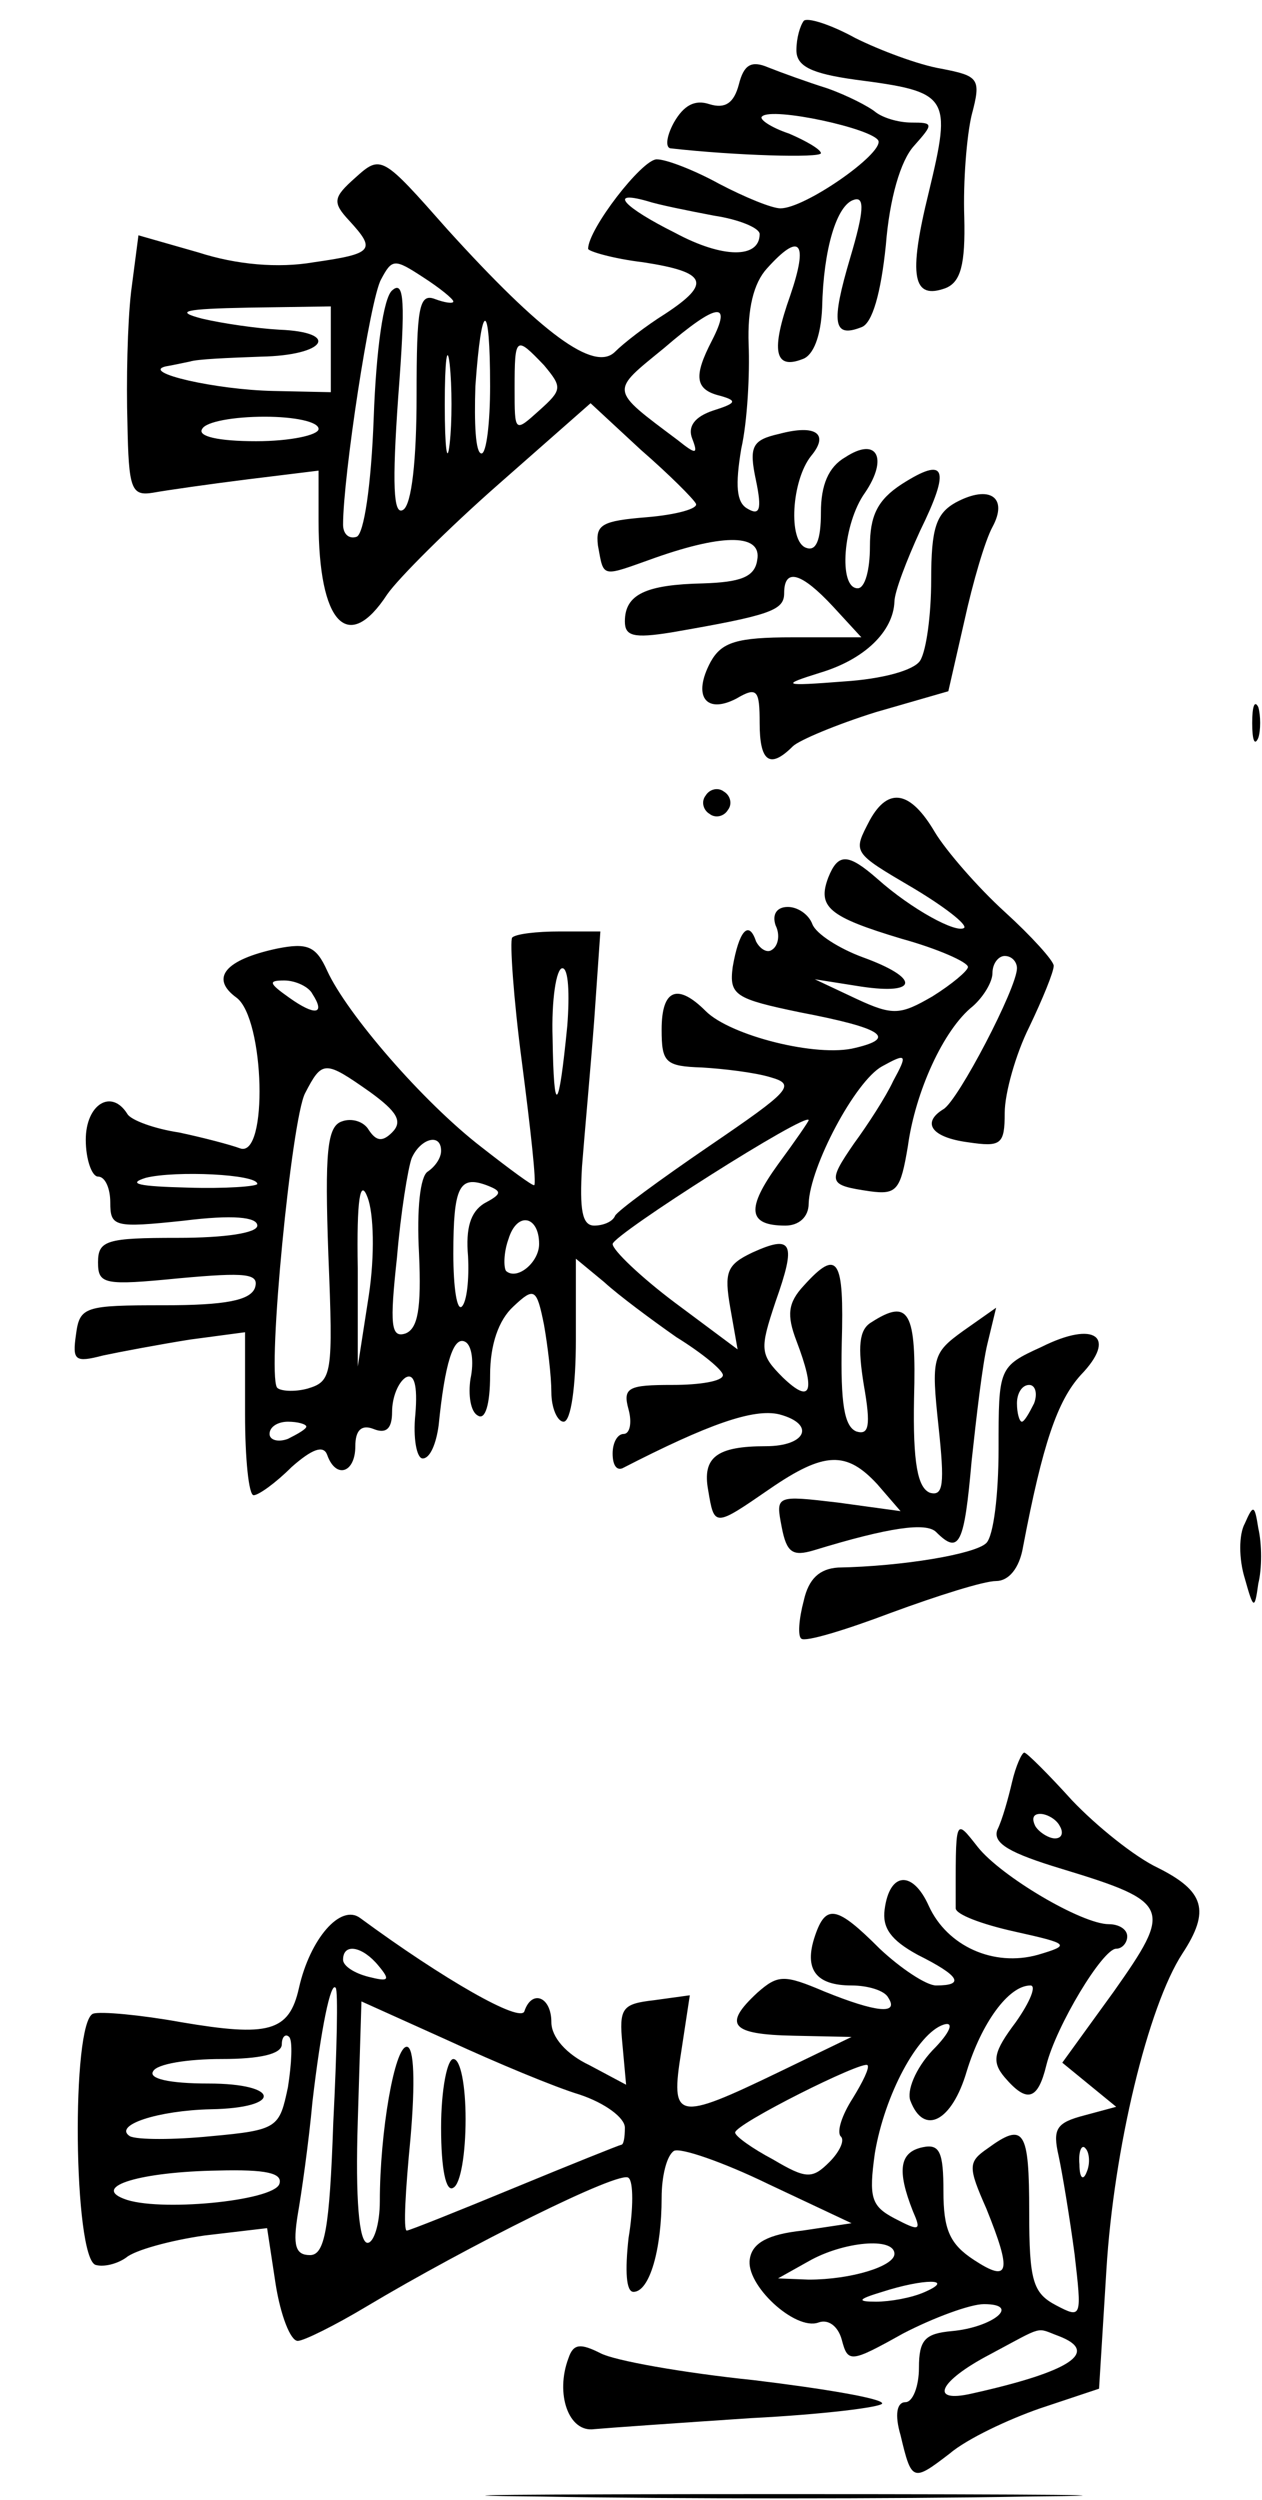 <?xml version="1.0" standalone="no"?>
<!DOCTYPE svg PUBLIC "-//W3C//DTD SVG 20010904//EN"
 "http://www.w3.org/TR/2001/REC-SVG-20010904/DTD/svg10.dtd">
<svg version="1.0" xmlns="http://www.w3.org/2000/svg"
 width="103pt" height="204pt" viewBox="0 0 103 204"
 preserveAspectRatio="xMidYMid meet">
<g transform="translate(0,204) scale(0.1,-0.1)"
fill="#000000" stroke="none">
<path d="M656 2023 c-3 -4 -6 -14 -6 -24 0 -13 12 -19 48 -24 77 -10 79 -13
60 -92 -17 -69 -13 -88 14 -78 12 5 16 19 15 58 -1 29 2 66 6 83 8 30 6 32
-25 38 -18 3 -50 15 -70 25 -20 11 -39 17 -42 14z"/>
<path d="M603 1971 c-4 -15 -11 -20 -24 -16 -12 4 -21 -1 -29 -15 -6 -11 -7
-20 -3 -21 53 -6 123 -8 123 -4 0 3 -12 10 -26 16 -15 5 -25 12 -22 14 8 8 91
-10 95 -20 3 -11 -60 -55 -80 -55 -7 0 -29 9 -50 20 -20 11 -43 20 -51 20 -12
0 -56 -57 -56 -73 0 -2 20 -8 45 -11 52 -8 56 -17 18 -42 -16 -10 -34 -24 -41
-31 -17 -17 -60 15 -137 100 -53 60 -54 61 -75 42 -18 -16 -19 -20 -5 -35 22
-24 20 -27 -29 -34 -29 -5 -63 -2 -94 8 l-49 14 -6 -46 c-3 -26 -4 -74 -3
-107 1 -54 3 -60 21 -57 11 2 46 7 78 11 l57 7 0 -41 c0 -84 24 -109 56 -60 9
13 50 54 91 90 l75 66 41 -38 c23 -20 43 -40 45 -44 2 -4 -16 -9 -40 -11 -37
-3 -42 -6 -40 -23 5 -27 2 -26 47 -10 57 20 87 19 83 -2 -2 -14 -14 -18 -44
-19 -47 -1 -64 -9 -64 -31 0 -12 7 -14 38 -9 81 14 92 18 92 32 0 21 14 17 40
-11 l23 -25 -56 0 c-46 0 -58 -4 -67 -20 -15 -28 -4 -43 21 -30 17 10 19 7 19
-20 0 -31 8 -38 27 -19 5 5 36 18 68 28 l59 17 13 57 c7 32 17 66 23 77 13 24
-2 35 -30 20 -16 -9 -20 -21 -20 -63 0 -29 -4 -58 -9 -66 -5 -8 -31 -15 -62
-17 -51 -4 -52 -3 -20 7 37 11 60 34 61 58 0 8 10 34 21 58 25 51 21 61 -15
38 -20 -13 -26 -26 -26 -51 0 -19 -4 -34 -10 -34 -16 0 -12 53 6 78 19 28 10
46 -16 29 -14 -8 -20 -23 -20 -45 0 -23 -4 -32 -12 -29 -15 5 -12 55 4 75 15
18 4 26 -26 18 -22 -5 -25 -10 -19 -38 5 -24 3 -29 -7 -23 -9 5 -10 19 -5 49
5 22 7 61 6 85 -1 29 4 50 15 62 27 30 34 22 19 -22 -16 -45 -13 -61 10 -52 9
3 15 19 16 42 1 48 12 84 26 88 9 3 8 -10 -3 -47 -16 -54 -14 -66 9 -57 9 3
16 28 20 67 3 38 12 69 23 81 16 18 16 19 -2 19 -11 0 -24 4 -30 9 -5 4 -22
13 -39 19 -16 5 -38 13 -48 17 -14 6 -20 2 -24 -14z m-20 -107 c20 -3 37 -10
37 -15 0 -20 -30 -20 -69 1 -42 21 -55 35 -23 26 9 -3 34 -8 55 -12z m-213
-70 c0 -2 -7 -1 -15 2 -13 5 -15 -7 -15 -79 0 -52 -4 -89 -11 -93 -8 -5 -9 21
-4 92 6 78 5 96 -5 87 -7 -6 -13 -48 -15 -104 -2 -55 -8 -95 -14 -97 -6 -2
-11 2 -11 10 0 39 22 184 31 200 9 17 11 17 34 2 14 -9 25 -18 25 -20z m-100
-39 l0 -35 -47 1 c-47 1 -108 15 -88 20 6 1 15 3 20 4 6 2 31 3 58 4 53 1 65
20 15 22 -18 1 -46 5 -63 9 -23 6 -15 8 38 9 l67 1 0 -35z m311 7 c-15 -29
-14 -40 7 -45 14 -4 13 -6 -6 -12 -15 -5 -21 -13 -17 -23 5 -13 3 -13 -12 -1
-56 42 -55 39 -11 75 43 37 56 39 39 6z m-181 -37 c0 -30 -3 -55 -7 -55 -5 0
-6 25 -5 55 5 71 12 71 12 0z m-33 -47 c-2 -18 -4 -4 -4 32 0 36 2 50 4 33 2
-18 2 -48 0 -65z m77 64 c15 -18 15 -20 -4 -37 -20 -18 -20 -18 -20 18 0 43 1
43 24 19z m-184 -52 c0 -5 -23 -10 -51 -10 -31 0 -48 4 -44 10 3 6 26 10 51
10 24 0 44 -4 44 -10z"/>
<path d="M1022 1450 c0 -14 2 -19 5 -12 2 6 2 18 0 25 -3 6 -5 1 -5 -13z"/>
<path d="M576 1391 c-4 -5 -2 -12 3 -15 5 -4 12 -2 15 3 4 5 2 12 -3 15 -5 4
-12 2 -15 -3z"/>
<path d="M710 1371 c-14 -27 -15 -26 36 -56 25 -15 43 -29 41 -32 -6 -5 -43
15 -71 40 -24 21 -32 21 -40 1 -9 -24 0 -32 60 -50 29 -8 54 -19 54 -23 0 -3
-13 -14 -29 -24 -26 -15 -32 -16 -62 -2 l-34 16 38 -6 c47 -7 48 7 1 24 -19 7
-38 19 -41 27 -3 8 -12 14 -20 14 -9 0 -13 -6 -10 -15 4 -8 2 -17 -3 -20 -4
-3 -10 1 -13 7 -6 18 -14 8 -19 -21 -3 -23 2 -26 55 -37 68 -13 79 -21 45 -29
-31 -8 -102 10 -122 30 -23 23 -36 18 -36 -15 0 -27 3 -30 33 -31 17 -1 43 -4
56 -8 21 -6 16 -11 -50 -56 -41 -28 -75 -53 -77 -57 -2 -5 -10 -8 -17 -8 -10
0 -12 13 -10 48 2 26 7 80 10 120 l5 72 -33 0 c-19 0 -36 -2 -39 -5 -2 -3 1
-49 8 -102 7 -54 12 -99 10 -100 -1 -1 -20 13 -43 31 -48 37 -110 109 -126
144 -9 20 -16 23 -41 18 -42 -9 -55 -24 -33 -40 23 -17 26 -131 3 -123 -8 3
-31 9 -50 13 -20 3 -39 10 -42 15 -13 21 -34 8 -34 -21 0 -16 5 -30 10 -30 6
0 10 -10 10 -21 0 -20 3 -21 60 -15 40 5 60 3 60 -4 0 -6 -26 -10 -65 -10 -58
0 -65 -2 -65 -20 0 -18 5 -19 66 -13 55 5 66 4 62 -8 -4 -10 -24 -14 -74 -14
-65 0 -69 -1 -72 -24 -3 -21 -1 -23 22 -17 14 3 46 9 71 13 l45 6 0 -67 c0
-36 3 -66 7 -66 4 0 18 10 31 23 17 15 26 18 29 10 7 -20 23 -15 23 7 0 13 5
18 15 14 10 -4 15 0 15 14 0 12 5 24 11 28 7 4 10 -6 8 -30 -2 -19 1 -36 6
-36 6 0 11 12 13 27 5 50 12 74 22 68 5 -3 7 -16 4 -30 -2 -13 0 -27 6 -30 6
-4 10 9 10 33 0 25 7 45 19 56 17 16 19 15 25 -15 3 -17 6 -42 6 -55 0 -13 5
-24 10 -24 6 0 10 29 10 67 l0 66 23 -19 c12 -11 39 -31 59 -45 21 -13 38 -27
38 -31 0 -5 -19 -8 -41 -8 -36 0 -41 -2 -36 -20 3 -11 1 -20 -4 -20 -5 0 -9
-7 -9 -16 0 -9 3 -14 8 -12 70 36 107 49 128 44 30 -8 22 -26 -11 -26 -40 0
-52 -9 -47 -36 5 -30 5 -30 50 1 45 31 63 31 88 4 l19 -22 -51 7 c-51 6 -51 6
-46 -20 4 -21 9 -24 26 -19 62 19 92 23 100 15 19 -19 23 -10 29 58 4 37 9 80
13 96 l7 29 -27 -19 c-25 -18 -26 -22 -20 -78 5 -47 4 -57 -7 -54 -10 4 -14
24 -13 77 2 71 -4 82 -35 62 -10 -6 -11 -20 -6 -51 6 -34 4 -41 -6 -38 -10 4
-13 23 -12 72 2 69 -3 78 -31 47 -13 -14 -14 -24 -6 -45 16 -42 12 -52 -11
-30 -19 19 -19 23 -6 62 17 48 14 55 -19 40 -21 -10 -23 -16 -18 -45 l6 -34
-51 38 c-28 21 -51 43 -51 48 1 8 160 109 160 101 0 -1 -11 -17 -25 -36 -26
-36 -25 -50 6 -50 11 0 19 7 19 18 1 30 38 100 60 112 20 11 21 10 9 -12 -6
-13 -21 -36 -32 -51 -22 -32 -21 -34 13 -39 22 -3 25 1 31 37 6 44 29 95 53
114 9 8 16 20 16 27 0 8 5 14 10 14 6 0 10 -5 10 -10 0 -16 -48 -108 -60 -115
-18 -11 -10 -23 20 -27 27 -4 30 -2 30 24 0 16 9 48 20 70 11 23 20 45 20 50
0 4 -18 24 -40 44 -22 20 -48 50 -57 65 -20 34 -38 37 -53 10z m-247 -168 c-7
-71 -11 -75 -12 -10 -1 31 3 57 8 57 5 0 6 -21 4 -47z m-208 26 c11 -17 2 -18
-19 -3 -17 12 -17 14 -4 14 9 0 20 -5 23 -11z m47 -80 c22 -16 27 -24 18 -33
-8 -8 -13 -7 -19 2 -4 7 -14 10 -22 7 -12 -4 -14 -25 -11 -109 4 -98 3 -103
-17 -109 -11 -3 -23 -2 -25 1 -8 14 12 219 23 240 14 27 16 27 53 1z m58 -48
c0 -6 -5 -13 -11 -17 -6 -4 -9 -30 -7 -67 2 -45 -1 -61 -11 -65 -12 -4 -13 7
-7 62 3 36 9 73 12 81 7 16 24 21 24 6z m-150 -27 c0 -2 -26 -4 -57 -3 -39 1
-50 3 -34 8 24 6 91 3 91 -5z m91 -91 l-9 -58 0 80 c-1 57 2 74 8 58 5 -13 6
-47 1 -80z m94 75 c-11 -7 -15 -20 -13 -43 1 -19 -1 -37 -5 -41 -4 -4 -7 15
-7 43 0 55 5 64 27 56 13 -5 13 -7 -2 -15z m45 -33 c0 -15 -18 -30 -27 -22 -2
3 -2 15 2 26 7 23 25 19 25 -4z m-190 -149 c0 -2 -7 -6 -15 -10 -8 -3 -15 -1
-15 4 0 6 7 10 15 10 8 0 15 -2 15 -4z"/>
<path d="M850 941 c-35 -16 -35 -17 -35 -83 0 -37 -4 -71 -10 -77 -9 -9 -68
-19 -121 -20 -15 -1 -24 -9 -28 -27 -4 -15 -5 -29 -2 -31 3 -3 36 7 73 21 38
14 76 26 86 26 10 0 19 10 22 28 16 84 28 119 47 140 30 31 12 45 -32 23z m-6
-46 c-4 -8 -8 -15 -10 -15 -2 0 -4 7 -4 15 0 8 4 15 10 15 5 0 7 -7 4 -15z"/>
<path d="M1016 797 c-5 -9 -5 -29 0 -45 7 -25 8 -26 11 -4 3 12 3 32 0 45 -3
19 -4 20 -11 4z"/>
<path d="M826 586 c-3 -13 -8 -31 -12 -39 -4 -11 10 -19 53 -32 89 -27 90 -32
42 -100 l-42 -58 22 -18 22 -18 -26 -7 c-23 -6 -26 -11 -21 -33 3 -14 9 -50
13 -80 6 -52 6 -53 -15 -42 -19 10 -22 20 -22 76 0 67 -4 74 -34 52 -16 -11
-16 -15 -1 -49 21 -52 19 -61 -10 -42 -20 13 -25 25 -25 56 0 32 -3 39 -17 36
-19 -4 -21 -19 -8 -52 7 -16 6 -17 -15 -6 -19 10 -21 17 -16 53 8 48 35 98 56
105 9 3 6 -6 -9 -21 -14 -15 -21 -33 -18 -41 11 -29 34 -17 46 24 12 39 34 70
52 70 5 0 0 -13 -12 -30 -18 -24 -20 -32 -9 -45 18 -21 27 -19 34 10 8 32 46
95 57 95 5 0 9 5 9 10 0 6 -7 10 -15 10 -22 0 -88 39 -107 63 -19 24 -18 25
-18 -50 0 -5 21 -13 48 -19 45 -10 46 -11 19 -19 -36 -10 -74 7 -89 40 -13 29
-32 28 -36 -3 -2 -15 5 -25 27 -37 34 -17 39 -25 15 -25 -8 0 -29 14 -46 30
-35 35 -44 37 -53 10 -9 -27 1 -40 30 -40 13 0 27 -4 30 -10 9 -14 -10 -12
-52 5 -33 14 -38 14 -55 -1 -28 -26 -22 -34 30 -35 l47 -1 -60 -29 c-83 -40
-88 -39 -79 17 l7 46 -29 -4 c-26 -3 -29 -6 -26 -36 l3 -33 -30 16 c-19 9 -31
23 -31 35 0 21 -16 27 -22 9 -3 -10 -66 26 -134 76 -16 12 -41 -17 -50 -57 -8
-36 -25 -40 -96 -28 -33 6 -66 9 -72 7 -18 -7 -16 -199 2 -205 7 -2 18 1 25 6
7 6 36 14 64 18 l51 6 7 -46 c4 -25 12 -46 18 -46 5 0 31 13 56 28 82 49 208
112 214 105 4 -3 4 -25 0 -49 -3 -27 -2 -44 4 -44 13 0 23 34 23 77 0 17 4 34
10 38 5 3 40 -9 77 -27 l68 -32 -40 -6 c-28 -3 -41 -10 -43 -23 -4 -21 37 -59
56 -52 8 3 16 -3 19 -14 5 -19 7 -19 50 5 25 13 55 24 66 24 31 0 7 -19 -26
-22 -22 -2 -27 -7 -27 -30 0 -15 -5 -28 -11 -28 -7 0 -9 -10 -4 -27 9 -38 10
-38 40 -15 14 12 48 28 74 37 l48 16 6 97 c6 99 34 215 62 258 23 35 18 51
-20 70 -19 9 -50 34 -70 55 -19 21 -37 39 -39 39 -2 0 -7 -11 -10 -24z m39
-36 c3 -5 2 -10 -4 -10 -5 0 -13 5 -16 10 -3 6 -2 10 4 10 5 0 13 -4 16 -10z
m-556 -114 c10 -12 8 -13 -8 -9 -12 3 -21 9 -21 14 0 14 16 11 29 -5z m-37
-128 c-3 -87 -7 -108 -19 -108 -12 0 -14 8 -10 33 3 17 9 59 12 92 7 60 15 99
19 93 2 -2 1 -51 -2 -110z m201 23 c21 -7 37 -19 37 -27 0 -8 -1 -14 -3 -14
-1 0 -41 -16 -87 -35 -46 -19 -86 -35 -88 -35 -3 0 -1 34 3 75 4 46 3 75 -3
75 -10 0 -22 -70 -22 -126 0 -19 -5 -34 -10 -34 -7 0 -10 36 -8 99 l3 98 71
-32 c39 -18 87 -38 107 -44z m-238 6 c-7 -33 -8 -35 -63 -40 -30 -3 -60 -3
-66 0 -14 9 23 21 66 22 59 1 57 21 -2 21 -32 0 -49 4 -45 10 3 6 28 10 56 10
31 0 49 4 49 12 0 6 3 9 6 6 3 -3 2 -22 -1 -41z m461 -9 c-9 -14 -13 -27 -10
-31 4 -3 -1 -13 -9 -21 -14 -14 -19 -14 -46 2 -17 9 -31 19 -31 22 0 7 104 59
108 55 2 -2 -4 -14 -12 -27z m191 -60 c-3 -8 -6 -5 -6 6 -1 11 2 17 5 13 3 -3
4 -12 1 -19z m-659 -10 c-5 -14 -100 -23 -127 -12 -26 10 14 22 77 23 39 1 53
-2 50 -11z m502 -57 c0 -10 -35 -21 -70 -21 l-25 1 25 14 c28 16 70 20 70 6z
m25 -31 c-11 -5 -29 -8 -40 -8 -16 0 -15 2 5 8 34 11 60 11 35 0z m109 -36
c34 -13 10 -29 -71 -47 -35 -8 -27 10 15 32 45 24 37 22 56 15z"/>
<path d="M360 304 c0 -34 4 -53 10 -49 6 3 10 28 10 56 0 27 -4 49 -10 49 -5
0 -10 -25 -10 -56z"/>
<path d="M464 116 c-11 -29 0 -61 21 -58 11 1 68 5 128 9 59 3 107 9 107 12 0
4 -47 12 -105 19 -58 6 -114 16 -125 22 -16 8 -22 8 -26 -4z"/>
<path d="M442 3 c109 -2 287 -2 395 0 109 1 20 2 -197 2 -217 0 -306 -1 -198
-2z"/>
</g>
</svg>
